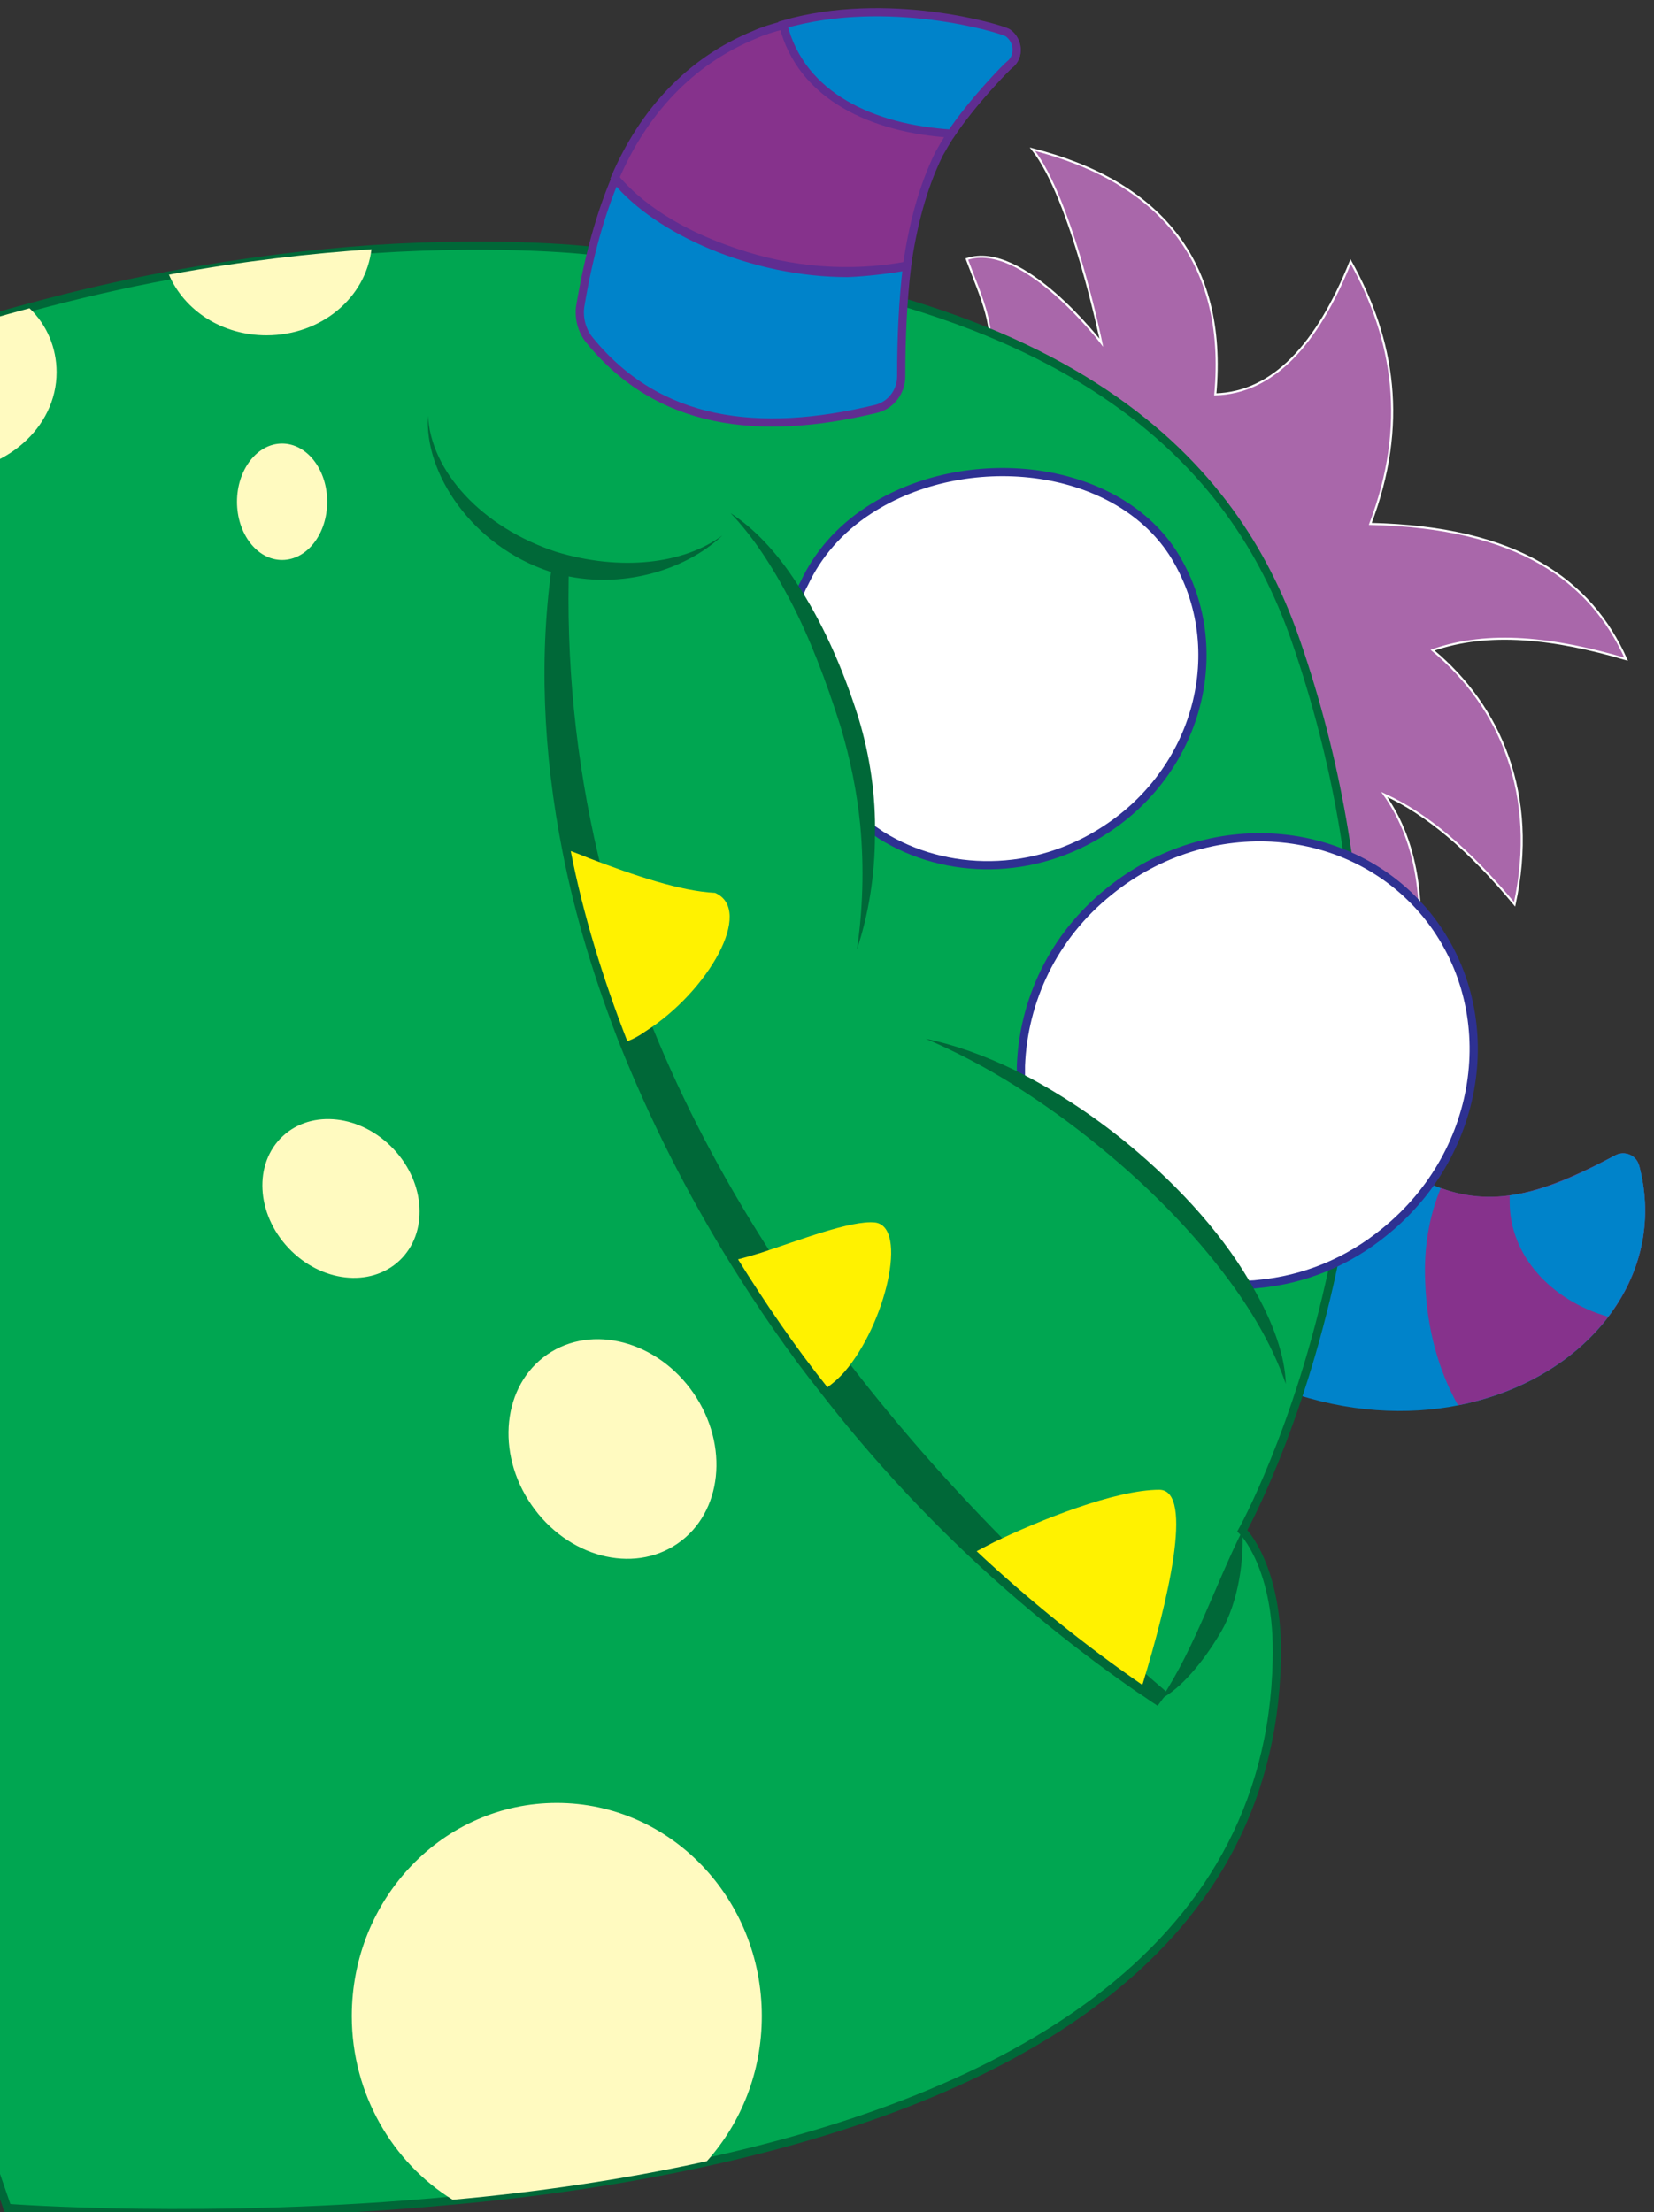 <?xml version="1.0" encoding="utf-8"?>
<!-- Generator: Adobe Illustrator 19.1.0, SVG Export Plug-In . SVG Version: 6.00 Build 0)  -->
<svg version="1.1" id="Layer_1" xmlns="http://www.w3.org/2000/svg" xmlns:xlink="http://www.w3.org/1999/xlink" x="0px" y="0px"
	 viewBox="-204 262.2 201.7 269.8" style="enable-background:new -204 262.2 201.7 269.8;" xml:space="preserve">
<rect x="-204" y="262.2" width="201.7" height="269.8" fill="#333333" stroke="none"/>
<style type="text/css">
	.st0{fill:#0083CA;}
	.st1{fill:#A967AA;stroke:#FFFFFF;stroke-width:0.25;stroke-miterlimit:10;}
	.st2{fill:#00A651;stroke:#006838;stroke-miterlimit:10;}
	.st3{fill:#86328C;stroke:#602D91;stroke-miterlimit:10;}
	.st4{fill:#0083CA;stroke:#602D91;stroke-miterlimit:10;}
	.st5{fill:#FFFFFF;stroke:#2E3192;stroke-miterlimit:10;}
	.st6{fill:#006838;}
	.st7{fill:#86328C;}
	.st8{fill:#006838;stroke:#006838;stroke-width:2;stroke-miterlimit:10;}
	.st9{fill:#FFF200;}
	.st10{fill:#FFFAC0;}
</style>
<g id="Layer_1_1_">
</g>
<g>
	<path class="st0" d="M-45.2,394L-61,424.2c29.4,22.6,63,3.4,56.9-19.8c-0.3-1.3-1.7-1.9-2.9-1.3C-21.2,410.6-28.9,411.5-45.2,394z"
		/>
	<path class="st1" d="M-83.5,306.4c1-4.2-0.8-7.8-2.6-12.6c6.8-2.3,16.4,10.2,16.4,10.2s-3.6-17.6-8.4-23.6
		c15.3,3.9,23.8,13.5,22.3,29.9c7-0.2,12.4-6,16.5-16.2c5.3,9.5,7,19.9,2.4,32c18,0.4,26.9,6.9,31.2,16.5
		c-8.8-2.6-16.8-3.5-23.6-1.1c8.3,6.9,12.9,17.7,10,31c-5.4-6.5-10.6-11-15.9-13.4c4.4,6.2,5,14.2,3.9,22.9l-17.4-6.1L-83.5,306.4z"
		/>
	<path class="st2" d="M-52.5,448.9c0,0,4.5,4.4,4.2,15.8c-0.8,36.4-34,53.4-69.5,61.2c-10.4,2.3-21,3.8-31,4.7
		c-29.7,2.8-54.3,0.9-54.3,0.9l-61.2-177.9c0,0,23.3-33.8,39.1-44.8c1.8-1.2,3.4-2.2,4.9-2.7c6.8-2.6,13.5-4.7,19.9-6.4
		c5.9-1.6,11.6-2.9,17-3.9c9.2-1.7,17.5-2.7,24.7-3.2c16.6-1.1,27.1,0.2,27.8,0.3C-70,297-52.6,321.3-46,340.3
		C-25.3,400.1-52.5,448.9-52.5,448.9z"/>
	<path class="st3" d="M-80.9,270.1c-0.3,0.2-4.5,4.5-7.1,8.4c-0.6,0.9-1.1,1.8-1.5,2.5c-2.1,4.3-3.2,8.9-3.9,13.6
		c-7,1.3-14.2,0.7-20.9-1.6c-5.4-1.8-11-4.7-14.7-9.1c3.4-7.9,9-14.2,17.1-17.5c1.1-0.5,2.2-0.8,3.3-1.1c12.7-3.7,26.6,0.5,27.4,1
		C-79.8,267.1-79.6,269.1-80.9,270.1z"/>
	<path class="st4" d="M-93.4,294.7c-0.5,4.2-0.7,8.7-0.7,13.4c0,1.9-1.3,3.6-3.2,4c-14.2,3.4-26.4,1.9-34.8-8.4
		c-1-1.2-1.4-2.9-1.1-4.4c1-5.9,2.4-10.9,4.2-15.2h0.1c5.1,6.2,16.7,11.4,28.3,11.4C-98.3,295.4-95.8,295.1-93.4,294.7z"/>
	<path class="st4" d="M-80.9,270.1c-0.3,0.2-4.5,4.5-7.1,8.4c-9.5-0.6-18.3-4.5-20.5-13.3c12.7-3.7,26.6,0.5,27.4,1
		C-79.8,267.1-79.6,269.1-80.9,270.1z"/>
	<path class="st5" d="M-69.2,363.4c-8.7,5.7-19.4,5.6-27.3,0.7c-0.6-0.4-1.2-0.8-1.8-1.3c-0.4-4-1.2-8-2.4-12
		c-1.8-5.7-3.8-10.9-6.1-15.3c0.2-0.7,0.5-1.5,0.9-2.2c1.6-3.4,4.2-6.5,7.9-8.9c11.7-7.6,29.8-5.8,37,5.2
		C-53.9,340.7-57.5,355.8-69.2,363.4z"/>
	<path class="st5" d="M-35.1,412.4c-4.6,3.8-10,5.9-15.4,6.4c-0.7,0.1-1.5,0.1-2.2,0.1c-4.1-5.8-9.8-11.9-16.7-17.5
		c-3.4-2.8-6.8-5.2-10.1-7.3c0-0.6,0-1.3,0-1.9c0.3-7.9,3.9-15.8,10.8-21.3c12.1-9.8,29.4-8.5,38.7,2.9
		C-20.7,385.3-23,402.6-35.1,412.4z"/>
	<path class="st6" d="M-99.5,378c0.7-4.7,0.9-9.9,0.4-15.2c-0.4-4-1.2-8-2.4-12c-1.8-5.7-3.8-10.9-6.1-15.3c-2.3-4.4-4.7-8-7.3-10.7
		c2.8,1.8,5.6,4.7,8.1,8.6c2.9,4.4,5.5,10,7.5,16.4c1.4,4.6,2.1,9.5,2,14.2C-97.3,369-98.1,373.8-99.5,378z"/>
	<path class="st6" d="M-47.2,431c-1.2-3.5-3.2-7.4-6.1-11.5c-4.1-5.8-9.8-11.9-16.7-17.5c-3.4-2.8-6.8-5.2-10.1-7.3
		c-3.8-2.4-7.5-4.3-11-5.8c3.4,0.7,7.1,2,11,3.9c4.4,2.2,9.1,5.2,13.5,8.8c6.8,5.6,12.2,11.8,15.5,17.8
		C-48.7,423.6-47.3,427.6-47.2,431z"/>
	<path class="st7" d="M-26.2,433.6c-2.3-4.1-3.8-9.2-4-15c-0.2-4.3,0.5-8.1,1.9-11.5c6.9,2.5,13,0.4,21.3-4c1.1-0.6,2.5,0,2.9,1.3
		C-0.5,418.2-10.9,430.6-26.2,433.6z"/>
	<path class="st0" d="M-7.9,422.8c-7-2-12-7.5-12-14c0-0.3,0-0.5,0-0.8c4-0.5,8.1-2.3,12.9-4.9c1.1-0.6,2.5,0,2.9,1.3
		C-2.3,411.2-4,417.7-7.9,422.8z"/>
	<path class="st8" d="M-62.3,469.4c-0.8-0.5-1.6-1.1-2.4-1.6c-7.1-4.9-13.9-10.4-20.2-16.3c-6.6-6.2-12.7-12.9-18.2-20
		c-4-5-7.6-10.3-10.9-15.6c-5.4-8.7-9.9-17.7-13.5-26.7c-3-7.7-5.4-15.5-6.9-23.2c-2.4-12.1-2.9-24.1-1.2-35.4
		c-0.4,12.3,0.8,24.4,3.6,36.3c1.7,7.1,3.9,14.2,6.7,21.1c3.7,9.1,8.4,18.1,14.1,27c3.1,4.9,6.5,9.7,10.3,14.5
		c5.5,7.1,11.5,14,18.3,20.9c5.6,5.8,11.7,11.5,18.1,17.1C-63.8,468.1-63.1,468.7-62.3,469.4z"/>
	<path id="left_cheek_1_" class="st6" d="M-115.9,327.5c-4.5,4.3-13,7-21.1,4.4c-9.4-3.1-15.3-12-14.8-19
		c0.3,6.7,6.5,13.6,15.6,16.6C-128.3,331.9-120.6,331-115.9,327.5z"/>
	<path class="st9" d="M-125.3,388c-0.7,0.5-1.4,0.9-2.2,1.2c-3-7.7-5.4-15.5-6.9-23.2c0.8,0.3,1.6,0.6,2.3,0.9
		c5.5,2.1,11.1,4,15.3,4.2C-112,373.2-117.6,383.1-125.3,388z"/>
	<path class="st9" d="M-101,429.5c-0.7,0.8-1.4,1.4-2.1,1.9c-4-5-7.6-10.3-10.9-15.6c0.8-0.2,1.8-0.5,2.8-0.8c4.6-1.5,11-4,13.9-3.7
		C-93.2,411.8-96,423.7-101,429.5z"/>
	<path class="st9" d="M-64.6,467.4c0,0.1-0.1,0.2-0.1,0.3c-7.1-4.9-13.9-10.4-20.2-16.3c0.6-0.3,1.3-0.7,2.1-1.1
		c5.6-2.7,14.8-6.4,20.2-6.4C-58.3,444-61.7,457.9-64.6,467.4z"/>
	<path id="right_cheek_1_" class="st6" d="M-52.5,448.9c0.2,3-0.3,8.5-2.7,12.5c-2.2,3.7-4.8,6.7-7.2,8
		C-58.3,463.2-55.8,455.5-52.5,448.9z"/>
	<path class="st10" d="M-111.1,508.1c0,6.8-2.5,13-6.7,17.7c-10.4,2.3-21,3.8-31,4.7c-7.3-4.5-12.3-12.9-12.3-22.4
		c0-14.4,11.2-26,25-26C-122.3,482.1-111.1,493.7-111.1,508.1z"/>
	
		<ellipse transform="matrix(-0.567 -0.824 0.824 -0.567 -564.253 581.105)" class="st10" cx="-129.4" cy="438.8" rx="14" ry="12"/>
	
		<ellipse transform="matrix(-0.685 -0.729 0.729 -0.685 -571.522 569.596)" class="st10" cx="-162.6" cy="408.4" rx="10.4" ry="8.8"/>
	<path class="st10" d="M-197.1,307.6c0,6.8-6.3,12.3-14.1,12.3c-7.3,0-13.3-4.8-14-11c1.8-1.2,3.4-2.2,4.9-2.7
		c6.8-2.6,13.5-4.7,19.9-6.4C-198.3,301.8-197.1,304.6-197.1,307.6z"/>
	<path class="st10" d="M-158.7,292.6c-0.7,5.9-6.1,10.5-12.8,10.5c-5.4,0-10-3-11.9-7.4C-174.2,294-165.9,293.1-158.7,292.6z"/>
	<ellipse class="st10" cx="-169.6" cy="323.4" rx="5.5" ry="7.1"/>
</g>
<g id="monster_2">
</g>
</svg>
